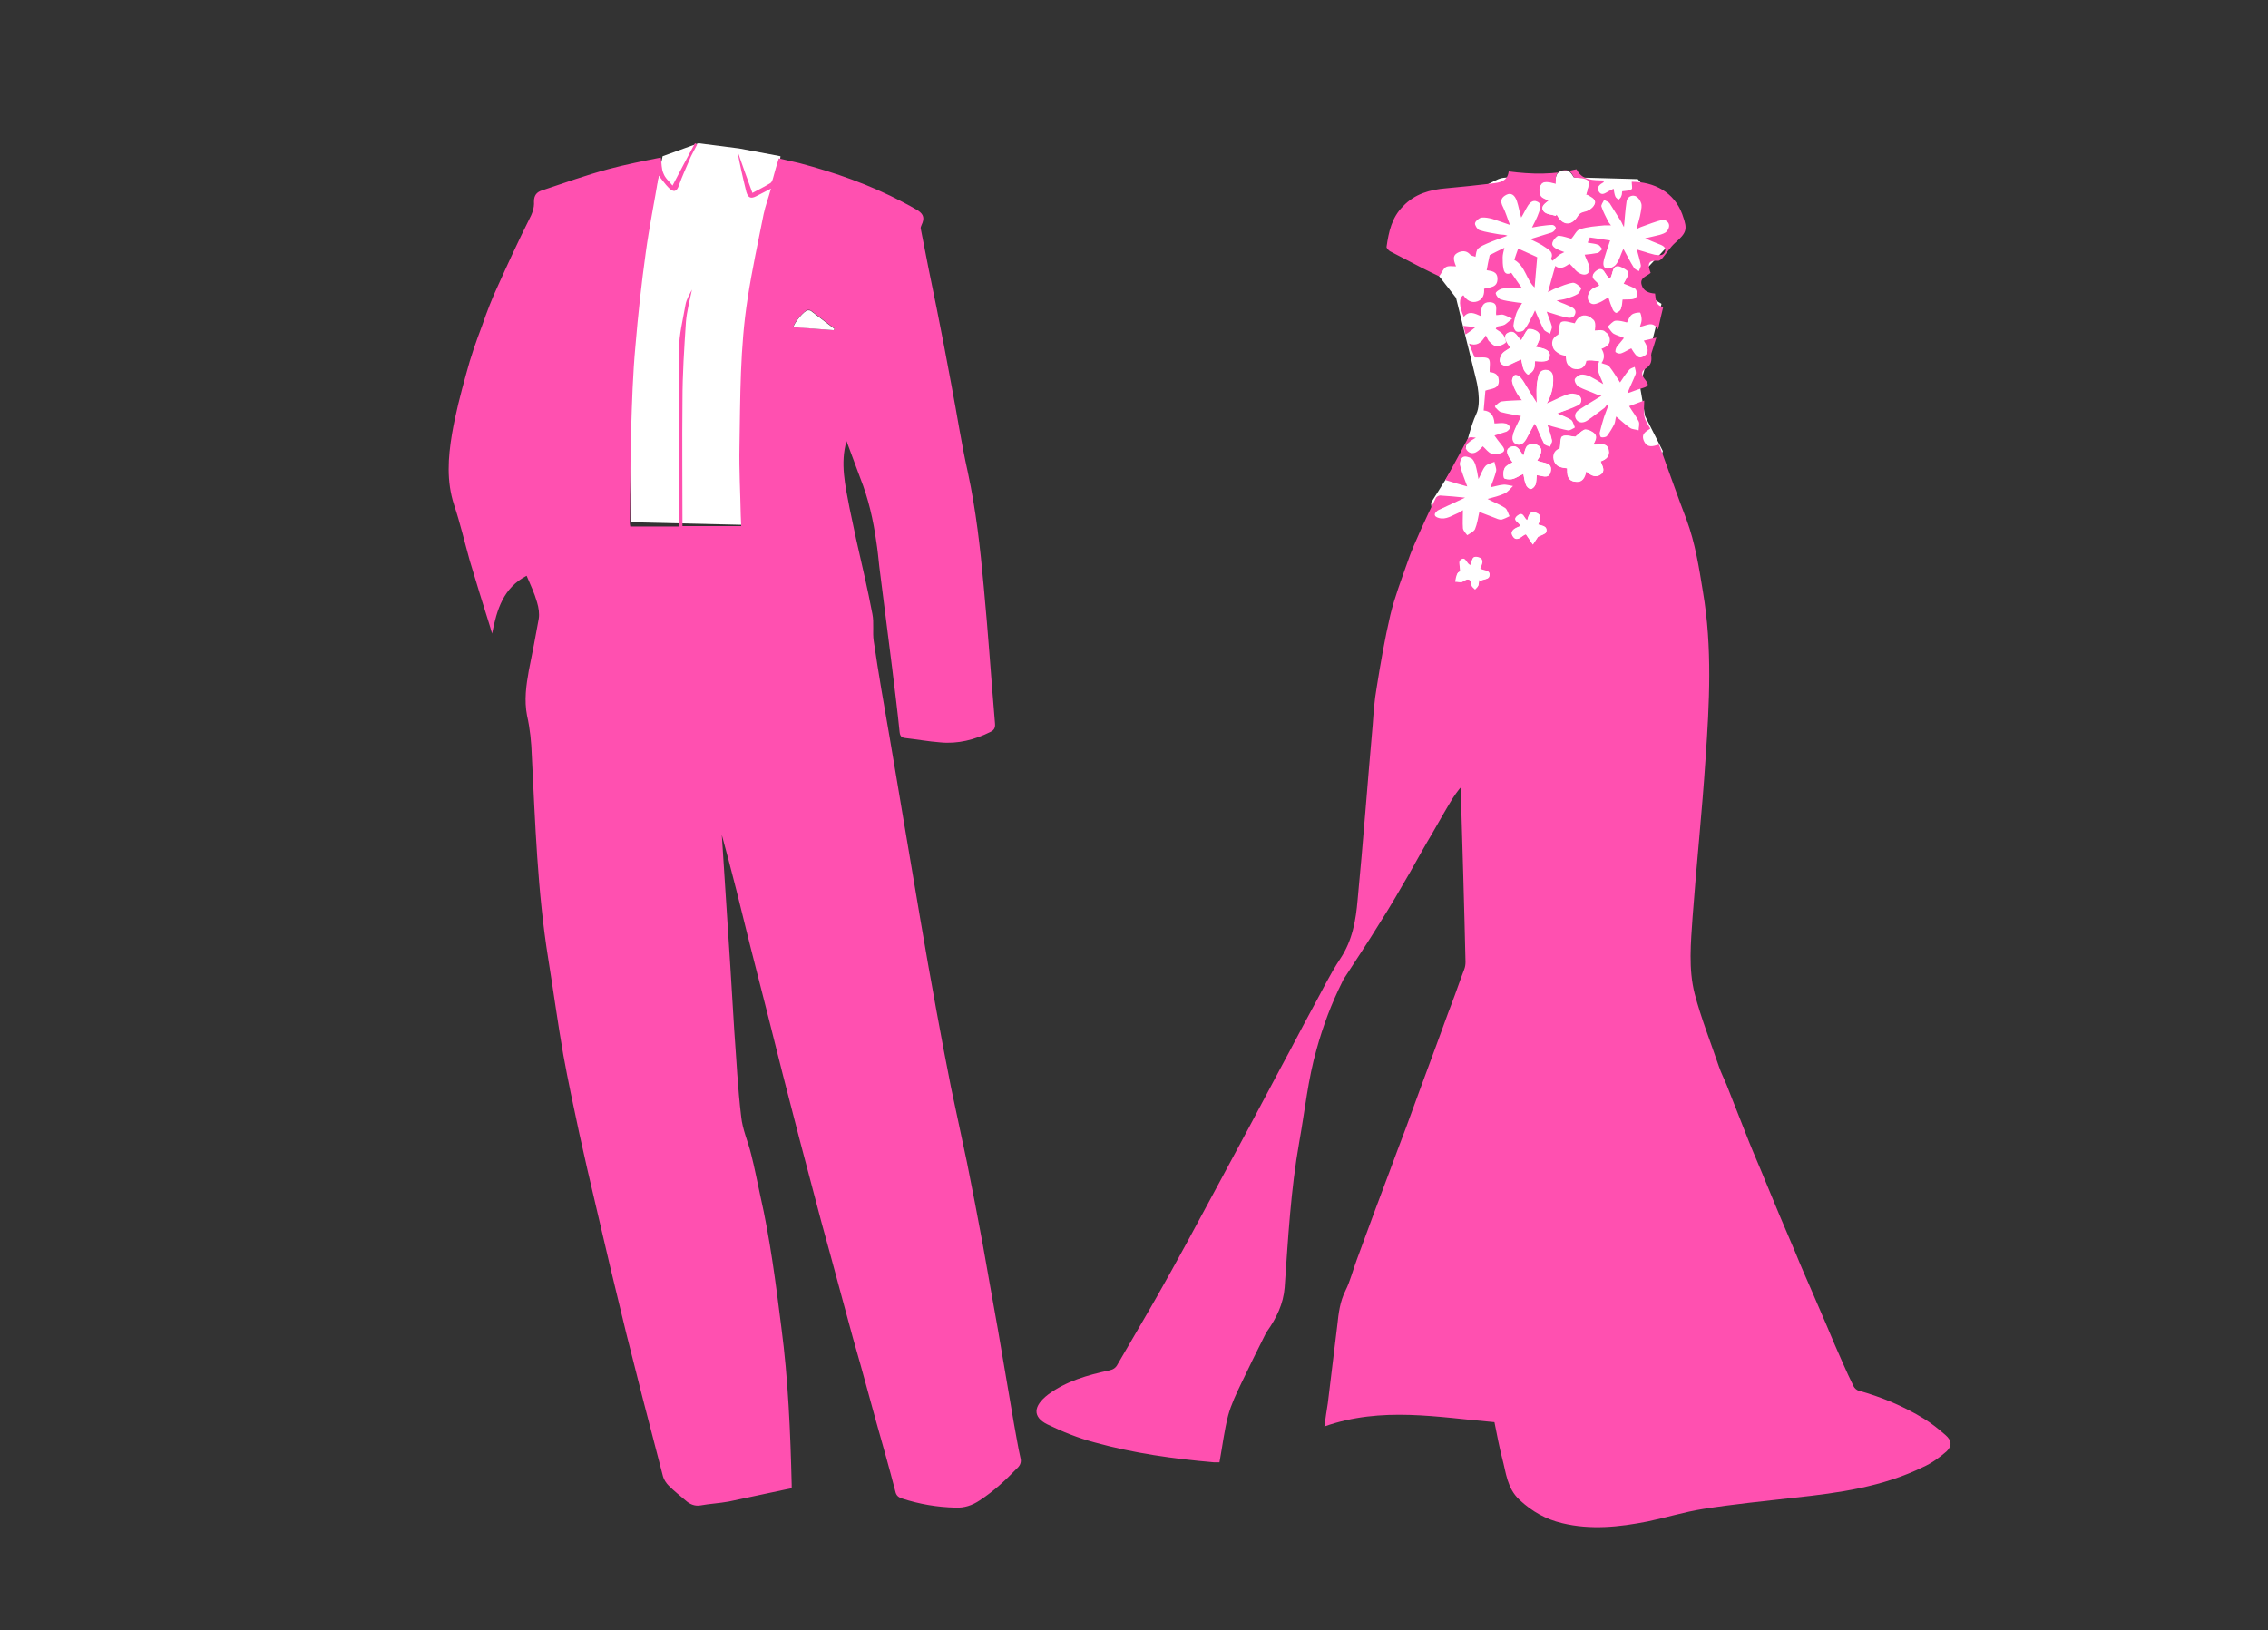 <?xml version="1.0" encoding="utf-8"?>
<!-- Generator: Adobe Illustrator 28.0.0, SVG Export Plug-In . SVG Version: 6.00 Build 0)  -->
<svg version="1.1" id="Capa_1" xmlns="http://www.w3.org/2000/svg" xmlns:xlink="http://www.w3.org/1999/xlink" x="0px" y="0px"
	 viewBox="0 0 525.4 377.7" style="enable-background:new 0 0 525.4 377.7;" xml:space="preserve">
<rect x="0" y="0" width="525.4" height="377.7" fill="#333333" stroke="none"/>
<style type="text/css">
	.st0{fill:#FFFFFF;}
	.st1{fill:#FF50B0;}
</style>
<path class="st0" d="M333,63.5l4.3,5.5l4.7,19.1c0,0,1.3,5.1,0,7.8s-2.5,7.9-2.5,7.9l-8,12.7c0,0,2.1,18.1,2.8,20
	c0.7,2,16.6,10.1,16.6,10.1s27.7-15.6,28.5-17.7c0.8-2.1,5.8-24.4,5.8-24.4l-4.1-8.1l-1.2-7l2.4-8.6l2.6-10.4l-5.9-3.7l2.8-4.8
	l7.8-8.4l-10.2-12l-14.5-0.4c0,0-14.8-0.4-17.2,0.2s-18.9,10.3-18.9,10.3"/>
<polyline class="st0" points="153.5,36.2 161.8,33.2 171.2,34.4 180.8,36.2 172,121.6 146.2,121 145.2,75.5 "/>
<g>
	<path class="st1" d="M167.1,191.7c0.7,10.8,1.4,21.6,2.1,32.4c0.3,4.9,0.6,9.8,0.9,14.7c0.5,6.6,0.8,13.3,1.6,19.9
		c0.3,3,1.6,5.8,2.3,8.7c0.8,3.1,1.4,6.3,2.1,9.5c2.3,10.1,3.6,20.3,4.9,30.6c1.6,12.1,2.1,24.3,2.4,36.5c0,0.1,0,0.3,0,0.8
		c-4.9,1-9.7,2.1-14.6,3.1c-2.2,0.4-4.4,0.5-6.6,0.9c-1.3,0.2-2.4-0.3-3.3-1.1c-1.3-1.1-2.7-2.2-4-3.5c-0.6-0.6-1.1-1.4-1.3-2.1
		c-1.6-6-3.1-12.1-4.7-18.1c-1.3-5-2.5-10-3.8-15c-1.2-5.1-2.5-10.2-3.7-15.3c-1.1-4.8-2.3-9.7-3.4-14.5c-1.3-5.5-2.6-11.1-3.8-16.6
		c-1.3-6.1-2.6-12.1-3.7-18.2c-1.3-7.4-2.3-14.9-3.5-22.3c-2.5-15.6-3-31.3-3.8-47c-0.1-3.1-0.4-6.2-1.1-9.3
		c-0.7-3.6-0.2-7,0.4-10.4c0.8-4,1.6-8,2.3-12c0.2-1.2,0-2.6-0.4-3.9c-0.6-2.1-1.5-4-2.4-6.1c-5.4,2.8-6.9,7.8-8,13.4
		c-0.2-0.8-0.4-1.2-0.5-1.7c-1.6-5.1-3.2-10.2-4.7-15.3c-1.2-4.3-2.2-8.6-3.6-12.8c-1.8-5.5-1.4-11-0.5-16.4c0.8-4.7,2-9.3,3.3-14
		c1-3.8,2.3-7.5,3.7-11.2c1.1-3.2,2.3-6.3,3.7-9.3c2.3-5.1,4.6-10.1,7.1-15.1c0.8-1.5,1.3-2.8,1.2-4.3c0-1.4,0.6-2.2,1.9-2.6
		c5.1-1.7,10.1-3.5,15.3-4.9c4.1-1.1,8.2-1.9,12.2-2.7c0.2,1.4,0.1,2.6,0.6,3.7c0.4,1.1,1.4,1.9,2.1,2.8c1.8-3.5,3.5-6.6,5.2-9.8
		c0.2,0.1,0.3,0.2,0.5,0.3c-0.3,0.6-0.6,1.1-0.9,1.7c-0.3,0.6-0.7,1.3-0.9,1.9c-0.8,1.9-1.7,3.8-2.4,5.8c-0.5,1.5-1.2,1.8-2.4,0.6
		c-0.8-0.8-1.4-1.7-2.3-2.8c-1,6.1-2.2,11.9-3,17.8c-1,7.2-1.8,14.5-2.4,21.7c-0.6,6.5-0.8,13.1-1,19.7c-0.2,7.1-0.2,14.2-0.3,21.4
		c0,0.2,0.1,0.5,0.1,0.7h11.4c0-1.7,0-3.3,0-4.9c-0.1-12-0.2-24-0.1-36.1c0-3.5,0.9-6.9,1.5-10.4c0.2-1.2,0.9-2.3,1.5-3.5
		c-0.5,2.5-1.2,5-1.4,7.5c-0.4,6.1-0.8,12.1-0.8,18.2c-0.1,9.6,0,19.3,0,29.1h13.6c0-0.9-0.1-1.7-0.1-2.5
		c-0.1-5.3-0.4-10.6-0.3-15.8c0.2-11.5,0.1-23.1,1.9-34.5c1-6.5,2.4-13,3.7-19.5c0.4-1.9,1.1-3.7,1.7-5.9c-1.4,0.7-2.5,1.3-3.5,1.8
		c-1.2,0.6-1.8,0.3-2.2-1c-0.8-3.2-1.5-6.3-2.1-9.6c1.1,3.2,2.3,6.5,3.5,9.8c1.5-0.8,2.9-1.5,4.2-2.3c0.3-0.2,0.5-0.8,0.6-1.2
		c0.4-1.5,0.8-2.9,1.3-4.5c1.6,0.4,3.2,0.7,4.8,1.1c8.3,2.2,16.3,5,23.9,9c1.2,0.6,2.4,1.3,3.6,2c1.3,0.9,1.5,1.8,0.8,3.3
		c-0.1,0.3-0.3,0.6-0.2,0.9c1.2,6.2,2.4,12.3,3.7,18.5c1.2,5.9,2.3,11.8,3.4,17.7c1.3,6.8,2.3,13.5,3.8,20.2
		c1.9,8.8,2.9,17.7,3.7,26.6c1,10.5,1.7,21.1,2.6,31.6c0.1,1-0.2,1.6-1.1,2c-3.6,1.8-7.5,2.8-11.6,2.4c-2.7-0.2-5.4-0.7-8.1-1
		c-0.9-0.1-1.2-0.5-1.3-1.4c-0.5-4.9-1.1-9.7-1.7-14.6c-1-7.9-2-15.8-3-23.7c-0.2-1.9-0.4-3.9-0.7-5.8c-0.7-5-1.8-9.9-3.7-14.7
		c-1.1-2.9-2.2-5.9-3.2-8.6c-1.5,5.1-0.3,10.3,0.7,15.5c0.5,2.4,1,4.8,1.5,7.1c1.3,5.8,2.7,11.6,3.8,17.5c0.4,2,0,4.2,0.3,6.2
		c1.1,7.5,2.4,15,3.7,22.4c1.1,6.7,2.3,13.4,3.4,20.2c1.2,7.3,2.5,14.6,3.7,21.9c1.2,7,2.4,14,3.7,21c1.1,6,2.2,11.9,3.4,17.9
		c1.2,5.8,2.5,11.6,3.7,17.4c1.3,6.4,2.5,12.8,3.7,19.2c1.2,6.6,2.3,13.2,3.5,19.7c1.2,7.2,2.5,14.5,3.7,21.7
		c0.5,2.6,0.9,5.3,1.5,7.9c0.3,1.1-0.2,1.9-0.9,2.5c-2.6,2.7-5.3,5.2-8.5,7.3c-1.8,1.2-3.6,1.8-5.7,1.7c-4.2-0.1-8.3-0.8-12.3-2.1
		c-0.9-0.3-1.4-0.7-1.6-1.7c-1.4-5.4-2.9-10.7-4.4-16c-1.2-4.4-2.4-8.7-3.6-13.1c-1.2-4.2-2.4-8.4-3.5-12.6
		c-1.2-4.4-2.4-8.8-3.6-13.3c-1.3-4.7-2.6-9.4-3.8-14.1c-1.1-4.1-2.2-8.3-3.3-12.5c-1.3-5-2.6-10.1-3.9-15.1
		c-1.2-4.8-2.4-9.5-3.6-14.3c-1.3-5.1-2.6-10.2-3.9-15.3c-1.1-4.3-2.1-8.6-3.2-12.9c-1.2-4.8-2.5-9.6-3.8-14.4
		C167.1,191.7,167.1,191.7,167.1,191.7L167.1,191.7z M193.1,76.5c0.1-0.1,0.2-0.2,0.2-0.4c-1.8-1.4-3.7-2.8-5.5-4.2
		c-0.2-0.1-0.4-0.1-0.7-0.1c-0.8,0.2-3.1,2.8-3.3,3.9C186.9,76,190,76.3,193.1,76.5L193.1,76.5z"/>
	<path class="st1" d="M370.5,83.7c-1,1.9,0.3,3.5,0.9,5.3c-1.1-0.7-2.1-1.3-3.1-1.8c-0.7-0.3-1.5-0.5-2.1-0.4
		c-0.5,0.1-1.3,0.7-1.4,1.1c-0.1,0.5,0.4,1.4,0.9,1.7c1.3,0.7,2.7,1.1,4,1.7c0.4,0.2,0.9,0.3,1.3,0.4c-1.7,1-3.4,2.1-5,3.1
		c-1,0.6-1.4,1.4-0.9,2.3c0.6,1,1.7,0.9,2.5,0.4c1.4-0.9,2.7-2,4.1-3c0.2-0.2,0.4-0.5,0.6-0.8c0.1,0.1,0.2,0.1,0.3,0.2
		c-0.3,0.9-0.7,1.8-1,2.7c-0.4,1.2-0.7,2.4-1,3.6c-0.1,0.3,0.1,1,0.3,1.1c0.4,0.1,1,0,1.3-0.2c0.7-0.9,1.3-1.9,1.8-2.9
		c0.2-0.5,0.2-1.1,0.4-1.7c1.1,0.9,2.1,1.9,3.3,2.7c0.5,0.3,1.3,0.3,1.9,0.5c0-0.7,0.3-1.5,0-2.1c-0.6-1.2-1.4-2.2-2.2-3.5
		c1.1-0.4,2.2-0.8,3.5-1.3c0,1.4-0.2,2.7,0.1,3.9c0.2,0.9,0.8,1.7,1.3,2.6c-0.8,0.6-2.2,1.1-1.5,2.8c0.8,1.8,2.1,1.3,3.5,0.9
		c0.3,0.7,0.5,1.2,0.7,1.8c1.9,5.2,3.7,10.4,5.7,15.6c2,5.4,2.9,11.1,3.8,16.7c2.2,12.9,1.5,25.9,0.6,38.8
		c-0.8,12.2-2.1,24.4-3,36.6c-0.4,5.9-1,12,0.5,17.8c1.5,5.7,3.7,11.2,5.6,16.8c0.5,1.5,1.2,2.8,1.8,4.3c1.7,4.4,3.5,8.8,5.2,13.2
		c1.2,3,2.5,5.9,3.7,8.9c1.1,2.7,2.3,5.5,3.4,8.2c1.2,2.9,2.5,5.8,3.7,8.7c1.2,3,2.5,5.9,3.8,8.9c1.1,2.6,2.3,5.3,3.4,7.9
		c1.2,2.9,2.4,5.7,3.7,8.6c0.8,1.8,1.6,3.6,2.5,5.4c0.2,0.4,0.7,0.9,1.2,1c5.3,1.5,10.4,3.6,15.1,6.5c1.8,1.1,3.4,2.4,5,3.8
		c1.4,1.2,1.6,2.5,0.2,3.8c-1.6,1.4-3.4,2.7-5.4,3.6c-9.4,4.6-19.5,6-29.8,7.1c-7,0.8-14.1,1.5-21.1,2.6c-4.4,0.7-8.6,2-12.9,2.9
		c-6.6,1.3-13.2,2-19.8,0.4c-3.8-0.9-7-2.7-9.9-5.4c-2.9-2.7-3.1-6.3-4-9.6c-0.7-2.7-1.2-5.4-1.8-8.4c-13-1.1-26.1-3.7-39.4,1
		c0.3-2,0.5-3.7,0.8-5.4c0.7-6,1.5-12.1,2.2-18.1c0.3-2.8,0.6-5.4,1.9-8c1.1-2.2,1.7-4.7,2.6-7.1c1.4-3.8,2.8-7.6,4.2-11.4
		c1.1-2.9,2.2-5.9,3.3-8.8c1.3-3.5,2.6-7,3.9-10.4c1-2.7,2-5.5,3-8.2c1.4-3.7,2.7-7.4,4.1-11.1c1.2-3.2,2.3-6.4,3.5-9.5
		c1-2.6,1.9-5.3,2.9-7.9c0.2-0.5,0.3-1.1,0.3-1.7c-0.3-13.3-0.7-26.5-1.1-39.8c0-0.1,0-0.3-0.1-0.6c-0.7,0.9-1.3,1.7-1.8,2.5
		c-1.6,2.6-3.1,5.3-4.6,7.9c-1.8,3-3.5,6.1-5.2,9.1c-2.3,4-4.6,8-7.1,11.9c-2.7,4.4-5.5,8.6-8.3,12.9c-0.1,0.2-0.3,0.5-0.4,0.8
		c-2.5,5-4.4,10.1-5.9,15.5c-2,7-2.7,14.2-4,21.4c-2,11.2-2.6,22.5-3.4,33.8c-0.3,3.8-1.9,7.1-4.1,10.2c-0.1,0.1-0.2,0.3-0.3,0.5
		c-1.9,3.8-3.8,7.6-5.6,11.4c-1.2,2.5-2.4,5-3.1,7.6c-0.9,3.5-1.3,7-2,10.8c-0.2,0-0.8,0-1.3,0c-9.3-0.8-18.6-2.1-27.6-4.6
		c-3.8-1-7.5-2.5-11-4.2c-3.4-1.7-3.3-4.2,0.2-6.9c4.2-3.1,9.1-4.5,14.2-5.6c0.9-0.2,1.5-0.6,1.9-1.4c3-5.2,6.1-10.4,9-15.5
		c2.4-4.2,4.7-8.4,7-12.6c2.5-4.6,5-9.3,7.5-13.9c2.4-4.4,4.7-8.8,7.1-13.2c2.5-4.7,5-9.4,7.5-14.1c2.4-4.4,4.7-8.9,7.1-13.3
		c2.1-3.8,4-7.8,6.4-11.4c2.8-4.2,3.6-8.9,4-13.6c1.3-13.5,2.3-27.1,3.5-40.6c0.2-2.8,0.4-5.7,0.9-8.5c0.9-5.7,1.9-11.4,3.2-17
		c1-4.1,2.5-8,3.9-12c0.9-2.7,2.1-5.3,3.2-7.8c1.1-2.4,2.2-4.8,3.4-7.2c0.1-0.3,0.7-0.6,1-0.6c1.9,0.1,3.8,0.3,5.8,0.5
		c-1.9,0.9-3.9,1.8-5.8,2.7c-0.2,0.1-0.5,0.2-0.7,0.4c-0.8,0.7-0.7,1.3,0.4,1.6c1.7,0.5,3.1-0.6,4.6-1.2c0.3-0.1,0.6-0.4,1-0.6
		c0,1.5-0.1,2.8,0,4.2c0.1,0.6,0.6,1.1,1,1.6c0.6-0.4,1.5-0.8,1.8-1.4c0.5-1.2,0.7-2.6,1-4c1.3,0.5,2.6,1,3.9,1.5
		c0.4,0.2,0.9,0.3,1.2,0.3c0.7-0.2,1.3-0.5,1.9-0.8c-0.3-0.6-0.5-1.5-1-1.9c-1.2-0.8-2.6-1.3-4.1-2.1c1.4-0.4,2.8-0.7,4-1.3
		c0.7-0.3,1.3-1.1,1.9-1.7c-0.8-0.1-1.6-0.4-2.3-0.3c-1,0.1-1.9,0.4-2.9,0.6c0.5-1.3,1-2.6,1.3-3.8c0.1-0.6-0.3-1.4-0.4-2.1
		c-0.7,0.3-1.7,0.5-2.1,1c-0.7,0.8-1,1.9-1.6,3c-0.2-1.2-0.4-2.3-0.7-3.3c-0.2-0.6-0.5-1.2-0.9-1.5c-0.6-0.3-1.5-0.6-2-0.3
		c-0.4,0.2-0.8,1.2-0.7,1.8c0.4,1.7,1.1,3.3,1.7,5c-1.5-0.4-3.2-0.9-5.1-1.5c0.9-1.6,1.8-3.2,2.6-4.7c0.8-1.4,1.5-2.8,2.2-4.1
		c0.6-1.2,0.6-1.2,2.3-1c-0.6,0.4-1.1,0.6-1.4,0.9c-0.6,0.5-1.4,1.1-0.7,2c0.6,0.8,1.6,0.9,2.4,0.3c0.5-0.3,0.9-0.8,1.3-1.2
		c0.7,0.6,1.2,1.4,2,1.7c0.8,0.2,1.9,0.1,2.6-0.3c0.8-0.5,0.1-1.3-0.4-1.9c-0.5-0.6-1-1.3-1.5-2c1-0.3,1.9-0.6,2.8-0.9
		c0.4-0.2,0.9-0.8,0.8-1c-0.1-0.4-0.6-0.9-1.1-0.9c-0.8-0.2-1.7,0-2.5,0c-0.1-1.9-1-2.9-2.5-3c0.1-1.5,0.3-3.1,0.4-4.6
		c1.3-0.5,3.3-0.3,3.1-2.5c-0.1-1.5-1.3-1.7-2.1-1.8c-0.1-1.1,0.3-2.6-0.3-3.1c-0.6-0.5-2-0.2-3.2-0.3c-0.3-0.7-0.7-1.8-1.3-3.2
		c1.7,0.6,2.8,0,3.9-1.9c0.4,0.7,0.5,1.2,0.9,1.5c0.4,0.4,1,1,1.5,1c0.8,0,1.6-0.3,2.2-0.8c0.2-0.2-0.2-1.4-0.6-1.9
		c-0.4-0.5-1.1-0.9-1.7-1.3c0.1-0.2,0.2-0.3,0.2-0.5c0.6-0.2,1.4-0.2,1.9-0.5c0.6-0.4,1.2-1,1.7-1.4c-0.7-0.3-1.4-0.7-2.1-0.9
		c-0.5-0.1-1,0.1-1.6,0.1c-0.2-1.1,0.7-2.9-1.5-3c-1.5,0-2,0.8-2.1,3.2c-1.4-0.6-2.7-1.3-3.9,0.2c-1.1-2.4-1.2-4.4-0.1-5
		c0.8,1.2,1.9,1.9,3.3,1.4c1.3-0.5,1.6-1.7,1.5-2.9c1.3-0.4,3.1-0.2,3.1-2.3c0-1.8-1.5-1.8-2.5-2c0.2-1.1,0.4-2.2,0.7-3.5
		c0.8-0.4,1.9-1,3.4-1.7c-0.2,0.9-0.4,1.6-0.4,2.2c0,0.9,0,1.8,0.2,2.7c0.2,1.1,0.9,1.4,1.8,0.9c0.8,1.2,1.6,2.3,2.5,3.6
		c-1.2,0-2.3,0-3.5,0c-0.5,0-1.1,0-1.5,0.2c-0.5,0.2-1.2,0.7-1.1,1c0.1,0.5,0.6,1.1,1,1.3c1.1,0.4,2.3,0.5,3.5,0.7
		c0.4,0.1,0.9,0.1,1.6,0.2c-0.5,0.9-1,1.5-1.3,2.3c-0.3,0.9-0.6,1.9-0.7,2.9c0,0.5,0.3,1.2,0.7,1.4c0.5,0.2,1.4,0,1.7-0.3
		c0.7-0.8,1.2-1.8,1.7-2.8c0.3-0.5,0.6-1.1,0.9-1.8c0.7,1.6,1.3,3.1,2,4.4c0.3,0.5,1,0.7,1.5,1c0.1-0.6,0.5-1.2,0.4-1.7
		c-0.3-1.1-0.8-2.2-1.2-3.4c1.4,0.4,2.7,0.9,4,1.2c0.9,0.2,2.2,0.6,2.6-0.7c0.4-1.2-0.9-1.6-1.8-2c-0.8-0.4-1.7-0.6-2.5-1.1
		c0.7-0.1,1.5-0.2,2.2-0.4c0.9-0.3,1.9-0.6,2.7-1.1c0.4-0.3,0.9-1.3,0.8-1.4c-0.5-0.5-1.3-1.2-1.9-1.2c-1.4,0.2-2.7,0.8-4,1.3
		c-0.6,0.2-1.2,0.6-1.8,0.9c0.6-2.1,1.1-4.1,1.7-6.1c1.2,1,2.4,0.1,3.3-0.5c0.9,0.8,1.5,1.9,2.5,2.3c1.6,0.7,2.5-0.4,2-2
		c-0.3-0.8-0.7-1.5-1-2.4c1-0.1,2-0.2,3-0.4c0.4-0.1,0.7-0.6,1.1-0.9c-0.4-0.4-0.6-0.9-1-1c-0.7-0.3-1.5-0.3-2.4-0.5
		c0.2-0.5,0.3-0.8,0.5-1.2c1.6,0.2,3.2,0.5,4.7,0.7c-0.5,1.5-1,2.9-1.4,4.3c-0.2,0.8-0.4,2,0.6,2.2c0.7,0.1,1.8-0.4,2.2-1
		c0.7-0.9,1-2.1,1.5-3.2c0.1-0.2,0.2-0.3,0.2-0.3c0.8,1.4,1.5,2.9,2.4,4.3c0.2,0.4,0.8,0.6,1.2,0.8c0.1-0.5,0.5-1,0.4-1.4
		c-0.2-1.2-0.6-2.3-0.9-3.6c0.9,0.3,1.8,0.5,2.6,0.8c0.5,0.1,1,0.3,1.5,0.4c0.9,0.1,2,0.4,2.4-0.7c0.4-1.1-0.7-1.5-1.5-1.8
		c-1-0.4-2-0.8-3.1-1.3c1.2-0.3,2.3-0.5,3.4-0.8c0.6-0.2,1.3-0.4,1.6-0.8c0.4-0.4,0.7-1.2,0.5-1.7c-0.1-0.5-1-1.1-1.4-1
		c-1.7,0.4-3.4,1.1-5.1,1.7c-0.3,0.1-0.6,0.3-1,0.5c0.4-1.5,0.8-2.7,1-4c0.1-0.6,0.3-1.4,0.1-2c-0.2-0.7-0.8-1.5-1.4-1.7
		c-0.9-0.3-1.9,0.3-2,1.3c-0.3,2-0.4,3.9-0.6,5.9c-0.2-0.3-0.4-0.8-0.6-1.2c-0.9-1.4-1.8-2.9-2.7-4.3c-0.3-0.4-0.8-0.5-1.3-0.8
		c-0.2,0.5-0.8,1.2-0.6,1.6c0.4,1.2,1,2.3,1.6,3.5c0.1,0.2,0.3,0.4,0.6,0.8c-0.6,0-1.1,0-1.5,0c-1.9,0.2-3.9,0.3-5.7,0.9
		c-0.8,0.2-1.3,1.5-2,2.2c-0.8-0.2-1.8-0.6-2.9-0.7c-0.4,0-1,0.7-1.3,1.2c-0.6,1.1,0,1.7,2.6,2.6c-0.6,0.3-1.1,0.5-1.5,0.9
		c-0.4,0.3-0.8,0.7-1.2,1.1c-0.1-0.1-0.4-0.3-0.4-0.4c0.7-1.5-0.4-2.1-1.3-2.7c-1.1-0.8-2.3-1.3-3.5-1.9c1.5-0.5,3-0.9,4.5-1.4
		c0.4-0.1,0.7-0.2,1-0.5c0.2-0.2,0.5-0.6,0.4-0.8c-0.1-0.3-0.5-0.6-0.8-0.6c-1,0-2,0.2-3,0.3c-0.6,0.1-1.1,0.2-1.7,0.3
		c0.6-1.2,1.2-2.3,1.6-3.5c0.3-0.8,0.8-2-0.4-2.5c-1-0.5-1.8,0.3-2.3,1.2c-0.5,0.8-0.9,1.7-1.4,2.5c-0.4-1.3-0.6-2.6-1-3.8
		c-0.5-1.5-1.4-2-2.4-1.5c-1.2,0.6-1.6,1.4-0.8,2.9c0.6,1.2,1,2.6,1.6,4.1c-1.5-0.5-2.8-1-4.1-1.4c-0.8-0.2-1.7-0.4-2.5-0.3
		c-0.6,0.1-1.4,0.8-1.5,1.3c-0.1,0.4,0.5,1.4,1,1.6c1.5,0.5,3.1,0.7,4.7,1c0.6,0.1,1.2,0,1.8,0.3c-1.6,0.6-3.1,1.1-4.7,1.8
		c-0.7,0.3-1.4,0.6-2,1.1c-0.3,0.2-0.4,0.6-0.5,0.9c-0.1,0.4-0.1,0.7-0.2,1.1c-0.4-0.2-0.9-0.2-1.2-0.5c-0.7-0.8-1.5-1-2.6-0.6
		c-1.4,0.6-1.5,1.4-0.7,3.3c-0.8,0-1.8-0.2-2.4,0.2c-0.6,0.4-0.9,1.3-1.5,2.1c-1.1-0.5-2.5-1.2-3.9-1.9c-2.5-1.3-5-2.6-7.5-3.9
		c-0.3-0.2-0.8-0.7-0.8-1c0.5-3.5,1.2-6.8,3.8-9.4c2.7-2.9,6.3-3.9,10.1-4.2c3.5-0.3,7-0.7,10.5-1.1c1.7-0.2,3.6-0.4,3.9-2.8
		c5.3,0.7,10.5,0.8,15.7-0.5c1.4,2.7,3.9,2.5,6.3,2.6c0,0.2,0,0.3,0,0.4c-0.9,0.5-1.8,1.2-1.1,2.2c0.7,1.1,1.6,0.2,2.4-0.2
		c0.3-0.1,0.6-0.3,1-0.5c0.1,0.7,0.2,1.3,0.4,1.8c0.1,0.3,0.5,0.5,0.7,0.8c0.3-0.3,0.6-0.5,0.7-0.9c0.2-0.4,0.1-0.8,0.2-1.1
		c0.8-0.1,1.6-0.1,2.2-0.5c0.2-0.1,0-1.1,0-1.7c5.2,0,9.8,2.4,11.7,7.5c0,0.1,0.1,0.2,0.1,0.3c1.2,3.3,0.9,4-1.8,6.4
		c-1.1,1-1.9,2.3-2.9,3.5c-0.3,0.3-0.7,0.7-1.1,0.6c-1.9-0.1-2.4,0.5-1.8,2.3c0.1,0.2,0.1,0.4,0.2,0.5c-0.9,0.8-2.6,1.1-2.1,2.8
		c0.4,1.4,1.6,1.9,3.1,2c0.2,1.2,0,2.8,1.9,3.1c-0.4,1.7-0.8,3.3-1.2,5.2c-1.3-2.1-2.7-0.8-4.2-0.6c0.2-0.6,0.4-1.2,0.4-1.7
		c0-0.5-0.2-1.5-0.4-1.6c-0.6,0-1.4,0.1-1.9,0.5c-0.5,0.4-0.8,1.2-1.1,1.8c-0.8-0.2-1.8-0.5-2.7-0.4c-0.6,0.1-1.2,0.9-1.8,1.4
		c0.5,0.5,0.8,1.2,1.4,1.6c0.7,0.4,1.6,0.6,2.4,1c-0.6,0.8-1.2,1.4-1.7,2.1c-0.2,0.3-0.4,1.1-0.2,1.2c0.4,0.3,1,0.4,1.4,0.2
		c0.8-0.3,1.5-0.8,2.2-1.1c1.3,2.2,1.9,2.5,3.1,1.7c1-0.6,0.9-1.8-0.2-3.5c0.9-0.2,1.8-0.4,2.9-0.7c-0.3,1.1-0.7,2.2-1,3.2
		c-0.1,0.3-0.2,0.6-0.2,0.9c0.2,1.3,0,2.3-1.3,3.1c-1,0.6-1,1.4-0.2,2.4c1.1,1.4,1,1.7-0.8,2.2c-1.1,0.3-2.2,0.8-3.2,1.1
		c0.6-1.5,1.3-2.9,1.9-4.4c0.2-0.5-0.1-1.1-0.2-1.7c-0.4,0.2-1,0.3-1.3,0.7c-0.8,0.9-1.5,2-2.1,2.9c-0.8-1.2-1.6-2.6-2.5-3.7
		c-0.4-0.5-1.2-0.5-1.8-0.8c0.8-1.1,0.7-2.2,0-3.3c1.4-0.5,2.3-1.3,1.8-2.8c-0.6-1.8-2.2-0.8-3.4-1.1c0.4-2.2,0.1-2.9-1.1-3.3
		c-1.4-0.4-2.3,0.2-3,1.7c-1.1-0.1-2.3-0.6-3.1-0.3c-0.5,0.2-0.4,1.7-0.7,2.9c-0.7,0.3-1.6,1-1.4,2.4c0.3,1.7,1.6,2,3.1,2.2
		c0.1,1.3,0,2.8,1.7,3c1.6,0.2,2.4-0.7,2.6-1.9C368.4,83.4,369.5,83.6,370.5,83.7L370.5,83.7z M360.7,95.8c1.6-0.6,3.3-1.1,4.9-1.9
		c1-0.5,0.9-1.8-0.2-2.2c-0.6-0.2-1.4-0.3-2-0.1c-1.4,0.5-2.7,1.2-4,1.7c-0.3,0.1-0.6,0.3-1.2,0.5c1.2-2.1,1.7-4.1,1.6-6.2
		c-0.1-0.9-0.4-1.5-1.5-1.6c-1-0.1-1.6,0.3-1.9,1.2c-0.2,0.8-0.4,1.6-0.4,2.4c-0.1,1.2,0,2.4,0,3.9c-0.8-1.3-1.4-2.2-2-3.2
		c-0.5-0.9-1-1.8-1.7-2.6c-0.3-0.4-1.1-0.7-1.4-0.6c-0.4,0.2-0.7,1-0.6,1.4c0.2,1,0.7,1.9,1.2,2.8c0.3,0.5,0.7,1,1.2,1.6
		c-1.8,0.1-3.3,0.1-4.8,0.3c-0.6,0.1-1,0.7-1.6,1.1c0.5,0.4,0.9,1.1,1.5,1.2c1.5,0.4,3,0.6,4.6,0.9c-0.1,0.3-0.2,0.5-0.3,0.8
		c-0.5,1.1-1.1,2.2-1.5,3.3c-0.2,0.8-0.5,1.9,0.6,2.4c1.1,0.5,1.9-0.3,2.4-1.2c0.6-1.1,1.2-2.3,1.9-3.5c0.1,0.2,0.3,0.4,0.4,0.6
		c0.6,1.3,1.1,2.7,1.8,4c0.2,0.4,0.9,0.5,1.4,0.7c0.1-0.5,0.5-1,0.4-1.4c-0.3-1.2-0.7-2.4-1.1-3.7c0.4,0.1,0.8,0.3,1.2,0.4
		c1.2,0.3,2.4,0.7,3.6,0.9c0.5,0.1,1.1-0.4,1.6-0.6c-0.3-0.6-0.4-1.3-0.8-1.6C362.9,96.7,361.7,96.2,360.7,95.8L360.7,95.8z
		 M360.4,50l0.2-0.4c1.3,2.6,3.4,2.8,4.9,0.4c0.5-0.8,1-0.9,1.8-1.1c0.8-0.2,1.8-0.9,2.1-1.7c0.4-1-0.7-1.5-1.4-1.9
		c-0.3-0.2-0.6-0.2-0.9-0.4c0.1,0,0.3,0,0.4,0c0.2-1,0.8-2.5,0.4-3c-0.6-0.7-2-0.6-3.3-0.8c-0.6-1.4-1.3-1.9-2.7-1.6
		c-1.8,0.4-1.4,1.9-1.5,3.1c-2.4-0.7-3.3-0.6-3.7,0.9c-0.2,0.6,0,1.4,0.3,1.9c0.4,0.5,1.1,0.7,1.8,1c-0.8,0.7-2.1,1.4-1.2,2.5
		C358.2,49.7,359.5,49.7,360.4,50L360.4,50z M370.8,106.9c1.3-0.4,2.1-1.2,1.8-2.6c-0.5-2.1-2.3-1.1-3.6-1.3c1-1.6,0.8-2.4-0.5-3.1
		c-0.5-0.2-1.2-0.5-1.6-0.3c-0.8,0.5-1.5,1.2-2,1.6c-1.1-0.1-2.3-0.5-3-0.1c-0.5,0.2-0.4,1.7-0.6,2.8c-0.9,0.3-1.7,1.1-1.4,2.6
		c0.4,1.6,1.7,1.8,3.1,2c0,1.4,0,2.8,1.8,3.1c1.7,0.2,2.3-0.9,2.6-2.4c1.1,1,2.2,1.6,3.4,0.7C372,109.1,371.2,108,370.8,106.9
		L370.8,106.9z M355.8,80.4c1.3-2.3,1.2-3.4-0.4-4c-0.5-0.2-1.3-0.3-1.5-0.1c-0.6,0.7-1,1.7-1.5,2.5c-0.9-0.6-1.3-2.6-3.1-1.7
		c-1,0.5-0.7,1.6,0.6,3.4c-0.6,0.5-1.4,0.8-1.9,1.4c-0.4,0.5-0.7,1.4-0.5,1.9c0.4,0.9,1.3,1.1,2.3,0.6c0.8-0.4,1.7-0.8,2.6-1.2
		c0.2,0.8,0.3,1.7,0.6,2.4c0.2,0.4,0.9,1.1,1,1.1c0.5-0.2,1.1-0.7,1.3-1.2c0.3-0.6,0.2-1.3,0.3-1.9c2.5,0.3,3.3,0,3.4-1.1
		C359.2,81.4,358.2,80.7,355.8,80.4L355.8,80.4z M350.4,107.1c-0.7,0.4-1.5,0.7-1.8,1.3c-0.4,0.7-0.4,1.6-0.2,2.3
		c0.1,0.3,1.3,0.4,1.9,0.3c0.9-0.2,1.7-0.8,2.6-1.2c0.2,0.9,0.2,1.7,0.6,2.5c0.2,0.4,0.8,1,1.1,1c0.4,0,1-0.6,1.1-1
		c0.2-0.7,0.2-1.5,0.3-2.2c1.2,0.1,2.8,1,3.2-0.7c0.6-2.4-1.9-2-3.1-2.7c1.3-1.9,1.2-3.2-0.2-3.7c-0.6-0.2-1.7-0.1-2.1,0.3
		c-0.5,0.5-0.6,1.4-0.9,2.3c-0.8-1.1-1.3-2.7-3.1-2C348.7,104.2,349,105.4,350.4,107.1L350.4,107.1z M373,64.5
		c-1.3-0.4-1.3-3.3-3.4-1.5c-1.8,1.6,0.7,2.1,0.9,3.3c-0.5,0.2-1,0.3-1.4,0.6c-1,0.5-1.6,1.9-1.1,2.8c0.6,1.1,1.6,0.8,2.5,0.4
		c0.7-0.3,1.4-0.8,2.1-1.2c0.3,1,0.6,1.9,1,2.8c0.1,0.3,0.6,0.8,0.8,0.8c0.4-0.1,0.9-0.5,1-0.8c0.2-0.7,0.3-1.6,0.4-2.3
		c2.9,0,3.3-0.1,3.3-1.1c0-0.4-0.1-1-0.4-1.2c-0.9-0.5-1.8-0.8-2.7-1.2c1.5-2.6,1.5-2.6-0.1-3.6C373.3,60.6,373.8,63.5,373,64.5
		L373,64.5z M353.5,123.8c0.6,0.9,1.1,1.6,1.6,2.4c0.5-0.7,0.9-1.4,1.2-1.8c0.8-0.4,1.8-0.7,1.9-1.1c0.4-1.4-1-1.4-1.9-1.7
		c0.8-1.6,0.7-2.3-0.4-2.7c-1.6-0.6-1.8,0.7-2.1,1.7c-0.8-0.4-0.9-2.1-2.2-1.1c-1.6,1.2,0.7,1.5,0.5,2.5c-1,0.4-2.4,0.9-1.7,2.2
		C351.4,125.9,352.6,123.9,353.5,123.8L353.5,123.8z M338.3,132.4c0,0-0.5,0.1-0.6,0.4c-0.2,0.6-0.3,1.3-0.5,1.9
		c0.6,0,1.3,0.3,1.7,0c1.3-0.9,1.9-0.6,2.1,0.9c0,0.3,0.5,0.6,0.8,0.9c0.2-0.3,0.6-0.6,0.7-0.9c0.1-0.4,0.1-0.9,0.2-1.4
		c0.1,0.1,0.1,0.2,0.2,0.3c0.7-0.3,2-0.4,2.1-0.9c0.5-1.7-1.4-1.3-2.1-1.9c0.8-1.5,0.7-2.3-0.4-2.6c-1.7-0.5-1.4,1.1-1.8,1.8
		c-1-0.1-1.1-2.3-2.4-1.1C337.9,130.2,338.3,131.3,338.3,132.4L338.3,132.4z"/>
	<path class="st1" d="M350.8,60.2c0.3-0.9,0.6-1.8,0.9-2.6c1.7,0.8,3.2,1.4,4.4,2c-0.2,2.4-0.4,4.7-0.6,7
		C353.6,64.9,353.4,61.7,350.8,60.2L350.8,60.2z"/>
	<path class="st1" d="M339.5,77.5c-0.2-0.8-0.3-1.4-0.5-2c0.9,0.1,1.7,0.2,2.8,0.3C341.1,76.4,340.4,76.9,339.5,77.5L339.5,77.5z"/>
	<path class="st0" d="M193.1,76.5c-3.1-0.2-6.2-0.5-9.3-0.7c0.2-1.1,2.5-3.8,3.3-3.9c0.2,0,0.5,0,0.7,0.1c1.8,1.4,3.7,2.8,5.5,4.2
		C193.2,76.3,193.2,76.4,193.1,76.5L193.1,76.5z"/>
	<path class="st0" d="M360.7,95.8c1,0.4,2.2,0.8,3.3,1.5c0.4,0.3,0.5,1.1,0.8,1.6c-0.5,0.2-1.1,0.7-1.6,0.6
		c-1.2-0.2-2.4-0.6-3.6-0.9c-0.4-0.1-0.9-0.3-1.2-0.4c0.4,1.3,0.9,2.5,1.1,3.7c0.1,0.4-0.2,0.9-0.4,1.4c-0.5-0.2-1.2-0.3-1.4-0.7
		c-0.7-1.3-1.2-2.7-1.8-4c-0.1-0.2-0.2-0.4-0.4-0.6c-0.6,1.2-1.3,2.4-1.9,3.5c-0.5,0.9-1.3,1.7-2.4,1.2c-1.1-0.5-0.8-1.6-0.6-2.4
		c0.4-1.2,1-2.2,1.5-3.3c0.1-0.2,0.2-0.5,0.3-0.8c-1.6-0.3-3.1-0.5-4.6-0.9c-0.6-0.2-1-0.8-1.5-1.2c0.5-0.4,1-1,1.6-1.1
		c1.5-0.2,3-0.2,4.8-0.3c-0.5-0.6-0.9-1-1.2-1.6c-0.5-0.9-1-1.8-1.2-2.8c-0.1-0.4,0.2-1.2,0.6-1.4c0.3-0.2,1.1,0.2,1.4,0.6
		c0.7,0.8,1.1,1.7,1.7,2.6c0.6,1,1.2,2,2,3.2c0-1.5-0.1-2.7,0-4c0.1-0.8,0.2-1.6,0.4-2.4c0.3-0.8,0.9-1.3,1.9-1.2
		c1,0.1,1.4,0.7,1.5,1.6c0.1,2.1-0.3,4.1-1.6,6.2c0.6-0.2,0.9-0.4,1.2-0.5c1.3-0.6,2.6-1.3,4-1.7c0.6-0.2,1.4-0.1,2,0.1
		c1.1,0.4,1.3,1.8,0.2,2.2C364,94.6,362.3,95.2,360.7,95.8L360.7,95.8z"/>
	<path class="st0" d="M360.4,50c-0.9-0.3-2.2-0.3-2.8-1c-0.8-1.1,0.4-1.8,1.2-2.5c-0.6-0.3-1.4-0.5-1.8-1c-0.3-0.5-0.5-1.4-0.3-1.9
		c0.4-1.5,1.3-1.6,3.7-0.9c0.1-1.2-0.3-2.7,1.5-3.1c1.4-0.3,2,0.2,2.7,1.6c1.3,0.3,2.7,0.2,3.3,0.8c0.4,0.5-0.2,1.9-0.4,3
		c-0.1,0-0.3,0-0.4,0c0.3,0.1,0.6,0.2,0.9,0.4c0.8,0.5,1.9,1,1.4,1.9c-0.3,0.8-1.3,1.5-2.1,1.7c-0.8,0.2-1.3,0.3-1.8,1.1
		c-1.5,2.4-3.6,2.2-4.9-0.4L360.4,50L360.4,50z"/>
	<path class="st0" d="M370.8,106.9c0.4,1.1,1.1,2.2,0.1,3c-1.2,0.9-2.3,0.2-3.4-0.7c-0.3,1.5-0.9,2.7-2.6,2.4
		c-1.8-0.2-1.8-1.7-1.8-3.1c-1.4-0.1-2.8-0.3-3.1-2c-0.3-1.4,0.5-2.2,1.4-2.6c0.2-1.2,0.1-2.6,0.6-2.8c0.8-0.4,1.9,0,3,0.1
		c0.5-0.4,1.1-1.2,2-1.6c0.4-0.2,1.1,0,1.6,0.3c1.4,0.7,1.5,1.5,0.5,3.1c1.3,0.3,3.2-0.8,3.6,1.3C373,105.7,372.1,106.4,370.8,106.9
		L370.8,106.9z"/>
	<path class="st0" d="M370.5,83.7c-1.1-0.2-2.2-0.3-3.5-0.5c-0.2,1.2-1,2.2-2.6,1.9c-1.7-0.2-1.6-1.7-1.7-3
		c-1.5-0.2-2.8-0.4-3.1-2.2c-0.2-1.4,0.7-2,1.4-2.4c0.2-1.2,0.2-2.7,0.7-2.9c0.8-0.4,2,0.1,3.1,0.3c0.7-1.5,1.7-2.1,3-1.7
		c1.2,0.4,1.5,1.1,1.1,3.3c1.2,0.3,2.8-0.7,3.4,1.1c0.5,1.5-0.4,2.3-1.8,2.8C371.1,81.6,371.3,82.7,370.5,83.7L370.5,83.7
		L370.5,83.7z"/>
	<path class="st0" d="M355.8,80.4c2.4,0.3,3.4,1,3.2,2.2c-0.1,1.1-0.8,1.3-3.4,1.1c-0.1,0.6,0,1.4-0.3,1.9c-0.2,0.5-0.8,1-1.3,1.2
		c-0.1,0.1-0.8-0.6-1-1.1c-0.3-0.7-0.4-1.5-0.6-2.4c-0.9,0.4-1.8,0.8-2.6,1.2c-1,0.5-1.9,0.2-2.3-0.6c-0.2-0.5,0.1-1.4,0.5-1.9
		c0.5-0.6,1.3-1,1.9-1.4c-1.4-1.8-1.6-2.9-0.6-3.4c1.7-0.9,2.2,1,3.1,1.7c0.5-0.9,0.9-1.8,1.5-2.5c0.2-0.2,1-0.1,1.5,0.1
		C357,77.1,357.1,78.1,355.8,80.4L355.8,80.4z"/>
	<path class="st0" d="M350.4,107.1c-1.4-1.8-1.7-3-0.5-3.5c1.7-0.8,2.2,0.9,3,2c0.3-0.8,0.4-1.8,0.9-2.3c0.4-0.4,1.5-0.5,2.1-0.3
		c1.5,0.6,1.5,1.8,0.2,3.7c1.2,0.7,3.8,0.2,3.1,2.7c-0.5,1.7-2.1,0.7-3.2,0.7c-0.1,0.7,0,1.5-0.3,2.2c-0.2,0.4-0.7,1-1.1,1
		c-0.4,0-1-0.5-1.1-1c-0.3-0.8-0.4-1.6-0.6-2.5c-0.9,0.4-1.7,1-2.6,1.2c-0.6,0.2-1.9,0-1.9-0.3c-0.2-0.7-0.1-1.7,0.2-2.3
		C349,107.9,349.8,107.6,350.4,107.1L350.4,107.1z"/>
	<path class="st0" d="M373,64.5c0.8-1,0.3-3.9,3-2.4c1.6,0.9,1.6,1,0.1,3.6c0.9,0.4,1.9,0.7,2.7,1.2c0.3,0.2,0.4,0.8,0.4,1.2
		c0,1-0.4,1.2-3.3,1.1c-0.1,0.8-0.1,1.6-0.4,2.3c-0.1,0.4-0.6,0.7-1,0.8c-0.2,0.1-0.7-0.5-0.8-0.8c-0.4-0.9-0.6-1.8-1-2.8
		c-0.8,0.4-1.4,0.9-2.1,1.2c-0.9,0.4-1.9,0.7-2.5-0.4c-0.5-0.9,0-2.2,1.1-2.8c0.5-0.2,1-0.4,1.4-0.6c-0.2-1.2-2.7-1.7-0.9-3.3
		C371.7,61.2,371.7,64.1,373,64.5L373,64.5z"/>
	<path class="st0" d="M353.5,123.8c-0.8,0.1-2,2.1-3.1,0.3c-0.7-1.2,0.7-1.8,1.7-2.2c0.2-0.9-2.1-1.3-0.5-2.5c1.4-1,1.4,0.7,2.2,1.1
		c0.3-1,0.5-2.3,2.1-1.7c1.1,0.4,1.1,1.2,0.4,2.7c0.9,0.3,2.2,0.3,1.9,1.7c-0.1,0.5-1.1,0.7-1.9,1.1c-0.3,0.4-0.7,1.1-1.2,1.8
		C354.6,125.4,354.1,124.7,353.5,123.8L353.5,123.8z"/>
	<path class="st0" d="M338.3,132.4c-0.1-1.1-0.4-2.2-0.1-2.5c1.3-1.2,1.4,1,2.4,1.1c0.5-0.8,0.2-2.4,1.8-1.8c1,0.3,1.1,1.2,0.4,2.6
		c0.7,0.6,2.7,0.2,2.1,1.9c-0.1,0.5-1.4,0.6-2.1,0.9c-0.1-0.1-0.1-0.2-0.2-0.3c0,0.5,0,0.9-0.2,1.4c-0.1,0.4-0.5,0.6-0.7,0.9
		c-0.3-0.3-0.7-0.6-0.8-0.9c-0.1-1.6-0.8-1.8-2.1-0.9c-0.4,0.2-1.1,0-1.7,0c0.1-0.6,0.2-1.3,0.5-1.9
		C337.8,132.6,338.3,132.4,338.3,132.4L338.3,132.4z"/>
</g>
</svg>
